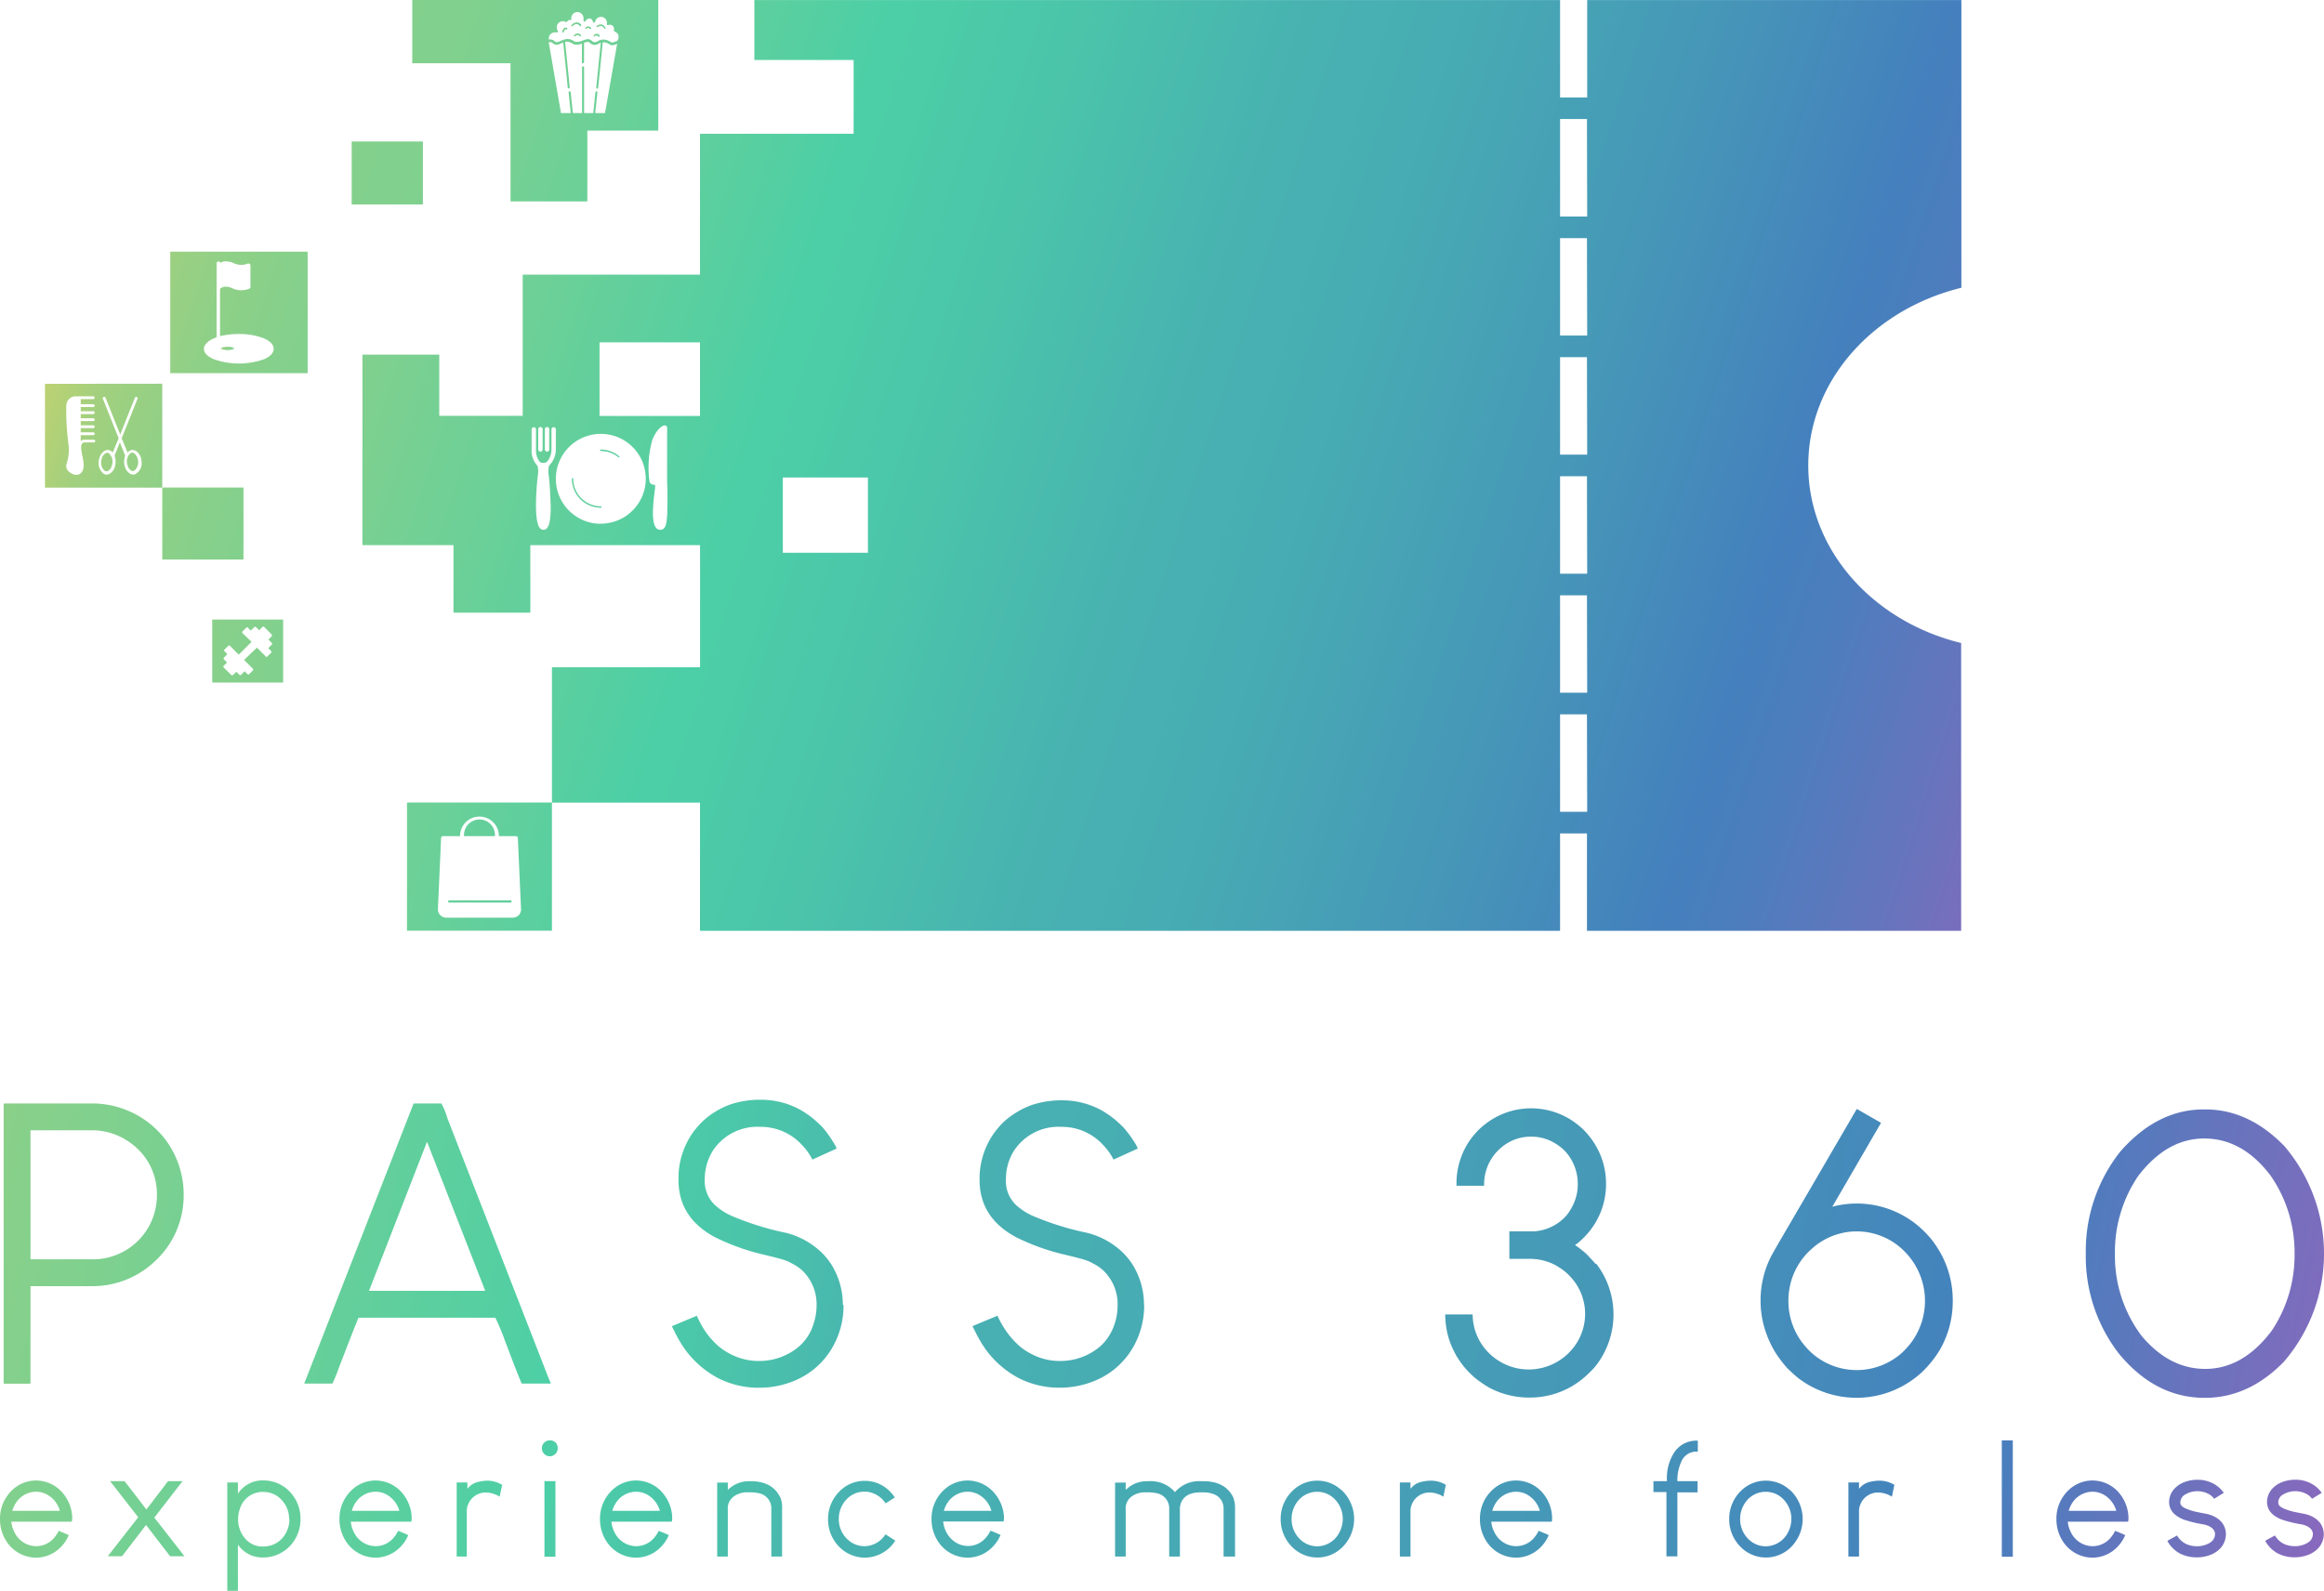 <?xml version="1.0" encoding="UTF-8"?>
<svg data-name="Layer 1" version="1.1" viewBox="0 0 393.26 269.27" xmlns="http://www.w3.org/2000/svg" xmlns:cc="http://creativecommons.org/ns#" xmlns:dc="http://purl.org/dc/elements/1.1/" xmlns:rdf="http://www.w3.org/1999/02/22-rdf-syntax-ns#" xmlns:xlink="http://www.w3.org/1999/xlink">
 <defs>
  <style>.cls-1{fill:#fff;}.cls-2{font-size:16px;font-family:LouisGeorgeCafe, Louis George Café;}.cls-2,.cls-3{fill:#383838;}.cls-4{fill:url(#linear-gradient);}.cls-5{fill:url(#linear-gradient-2);}.cls-6{fill:url(#linear-gradient-3);}.cls-7{fill:url(#linear-gradient-4);}.cls-8{fill:url(#linear-gradient-5);}.cls-9{fill:url(#linear-gradient-6);}.cls-10{fill:url(#linear-gradient-7);}.cls-11{fill:url(#linear-gradient-8);}.cls-12{fill:url(#linear-gradient-9);}.cls-13{fill:url(#linear-gradient-10);}.cls-14{fill:url(#linear-gradient-11);}.cls-15{fill:url(#linear-gradient-12);}.cls-16{fill:url(#linear-gradient-13);}.cls-17{fill:url(#linear-gradient-14);}.cls-18{fill:url(#linear-gradient-15);}.cls-19{fill:url(#linear-gradient-16);}.cls-20{fill:url(#linear-gradient-17);}.cls-21{fill:url(#linear-gradient-18);}.cls-22{fill:url(#linear-gradient-19);}.cls-23{fill:url(#linear-gradient-20);}.cls-24{fill:url(#linear-gradient-21);}.cls-25{fill:url(#linear-gradient-22);}.cls-26{fill:url(#linear-gradient-23);}.cls-27{fill:url(#linear-gradient-24);}.cls-28{fill:url(#linear-gradient-25);}.cls-29{fill:url(#linear-gradient-26);}.cls-30{fill:url(#linear-gradient-27);}.cls-31{fill:url(#linear-gradient-28);}.cls-32{fill:url(#linear-gradient-29);}.cls-33{fill:url(#linear-gradient-30);}.cls-34{fill:url(#linear-gradient-31);}.cls-35{fill:url(#linear-gradient-32);}.cls-36{fill:url(#linear-gradient-33);}.cls-37{fill:url(#linear-gradient-34);}.cls-38{fill:url(#linear-gradient-35);}.cls-39{fill:url(#linear-gradient-36);}.cls-40{fill:url(#linear-gradient-37);}.cls-41{fill:url(#linear-gradient-38);}.cls-42{fill:url(#linear-gradient-39);}.cls-43{fill:url(#linear-gradient-40);}.cls-44{fill:url(#linear-gradient-41);}.cls-45{fill:url(#linear-gradient-42);}.cls-46{fill:url(#linear-gradient-43);}</style>
  <linearGradient id="linear-gradient" x1="112.68" x2="539.42" y1="296.85" y2="433.22" gradientUnits="userSpaceOnUse">
   <stop stop-color="#ddd164" offset="0"/>
   <stop stop-color="#dcd164" offset="0"/>
   <stop stop-color="#bbd173" offset=".03"/>
   <stop stop-color="#a1d07f" offset=".05"/>
   <stop stop-color="#8fd087" offset=".08"/>
   <stop stop-color="#84d08c" offset=".11"/>
   <stop stop-color="#80d08e" offset=".14"/>
   <stop stop-color="#4ccfa6" offset=".29"/>
   <stop stop-color="#4bc4aa" offset=".36"/>
   <stop stop-color="#48b2b1" offset=".44"/>
   <stop stop-color="#47abb3" offset=".5"/>
   <stop stop-color="#4696b8" offset=".59"/>
   <stop stop-color="#4480bd" offset=".67"/>
   <stop stop-color="#4d7dbd" offset=".7"/>
   <stop stop-color="#6575bd" offset=".75"/>
   <stop stop-color="#8c67bd" offset=".81"/>
   <stop stop-color="#bf56bd" offset=".88"/>
  </linearGradient>
  <linearGradient id="linear-gradient-2" x1="43.43" x2="557.57" y1="483.21" y2="588.12" gradientUnits="userSpaceOnUse">
   <stop stop-color="#ddd164" offset="0"/>
   <stop stop-color="#c0d171" offset=".03"/>
   <stop stop-color="#9dd081" offset=".08"/>
   <stop stop-color="#88d08a" offset=".11"/>
   <stop stop-color="#80d08e" offset=".14"/>
   <stop stop-color="#4ccfa6" offset=".3"/>
   <stop stop-color="#4bc4aa" offset=".35"/>
   <stop stop-color="#48b2b1" offset=".4"/>
   <stop stop-color="#47abb3" offset=".49"/>
   <stop stop-color="#4696b8" offset=".63"/>
   <stop stop-color="#4480bd" offset=".75"/>
   <stop stop-color="#bf56bd" offset=".96"/>
  </linearGradient>
  <linearGradient id="linear-gradient-3" x1="45.61" x2="559.71" y1="472.61" y2="577.51" xlink:href="#linear-gradient-2"/>
  <linearGradient id="linear-gradient-4" x1="48.21" x2="562.31" y1="459.84" y2="564.74" xlink:href="#linear-gradient-2"/>
  <linearGradient id="linear-gradient-5" x1="50.25" x2="564.35" y1="449.86" y2="554.76" xlink:href="#linear-gradient-2"/>
  <linearGradient id="linear-gradient-6" x1="53.09" x2="567.23" y1="435.83" y2="540.74" xlink:href="#linear-gradient-2"/>
  <linearGradient id="linear-gradient-7" x1="55.29" x2="569.39" y1="425.2" y2="530.1" xlink:href="#linear-gradient-2"/>
  <linearGradient id="linear-gradient-8" x1="57.7" x2="571.76" y1="413.53" y2="518.42" xlink:href="#linear-gradient-2"/>
  <linearGradient id="linear-gradient-9" x1="32.14" x2="548.14" y1="528.11" y2="633.39" xlink:href="#linear-gradient-2"/>
  <linearGradient id="linear-gradient-10" x1="32.84" x2="549.08" y1="524.48" y2="629.82" xlink:href="#linear-gradient-2"/>
  <linearGradient id="linear-gradient-11" x1="33.07" x2="548.84" y1="523.85" y2="629.09" xlink:href="#linear-gradient-2"/>
  <linearGradient id="linear-gradient-12" x1="34.37" x2="550.68" y1="516.84" y2="622.19" xlink:href="#linear-gradient-2"/>
  <linearGradient id="linear-gradient-13" x1="34.98" x2="551.5" y1="513.52" y2="618.92" xlink:href="#linear-gradient-2"/>
  <linearGradient id="linear-gradient-14" x1="36.48" x2="551.87" y1="507.87" y2="613.03" xlink:href="#linear-gradient-2"/>
  <linearGradient id="linear-gradient-15" x1="36.22" x2="552.22" y1="508.22" y2="613.51" xlink:href="#linear-gradient-2"/>
  <linearGradient id="linear-gradient-16" x1="36.84" x2="553.01" y1="504.89" y2="610.21" xlink:href="#linear-gradient-2"/>
  <linearGradient id="linear-gradient-17" x1="37.74" x2="553.81" y1="500.66" y2="605.96" xlink:href="#linear-gradient-2"/>
  <linearGradient id="linear-gradient-18" x1="38.47" x2="554.47" y1="497.23" y2="602.52" xlink:href="#linear-gradient-2"/>
  <linearGradient id="linear-gradient-19" x1="39.75" x2="555.84" y1="490.79" y2="596.1" xlink:href="#linear-gradient-2"/>
  <linearGradient id="linear-gradient-20" x1="40.8" x2="556.88" y1="485.65" y2="590.95" xlink:href="#linear-gradient-2"/>
  <linearGradient id="linear-gradient-21" x1="41.61" x2="557.48" y1="482.31" y2="587.57" xlink:href="#linear-gradient-2"/>
  <linearGradient id="linear-gradient-22" x1="42.09" x2="558.26" y1="479.03" y2="584.36" xlink:href="#linear-gradient-2"/>
  <linearGradient id="linear-gradient-23" x1="43.86" x2="560.08" y1="470.2" y2="575.53" xlink:href="#linear-gradient-2"/>
  <linearGradient id="linear-gradient-24" x1="43.84" x2="559.92" y1="470.78" y2="576.08" xlink:href="#linear-gradient-2"/>
  <linearGradient id="linear-gradient-25" x1="44.67" x2="560.54" y1="467.45" y2="572.71" xlink:href="#linear-gradient-2"/>
  <linearGradient id="linear-gradient-26" x1="46.46" x2="562.14" y1="459.51" y2="564.73" xlink:href="#linear-gradient-2"/>
  <linearGradient id="linear-gradient-27" x1="46.12" x2="562.12" y1="459.95" y2="565.24" xlink:href="#linear-gradient-2"/>
  <linearGradient id="linear-gradient-28" x1="46.68" x2="562.86" y1="456.42" y2="561.75" xlink:href="#linear-gradient-2"/>
  <linearGradient id="linear-gradient-29" x1="47.74" x2="563.46" y1="453.26" y2="558.49" xlink:href="#linear-gradient-2"/>
  <linearGradient id="linear-gradient-30" x1="195.49" x2="201.61" y1="291.1" y2="293.05" xlink:href="#linear-gradient"/>
  <linearGradient id="linear-gradient-31" x1="196.89" x2="207.79" y1="291.67" y2="295.15" xlink:href="#linear-gradient"/>
  <linearGradient id="linear-gradient-32" x1="195.99" x2="211.01" y1="289.72" y2="294.52" xlink:href="#linear-gradient"/>
  <linearGradient id="linear-gradient-33" x1="199.01" x2="208.22" y1="290.53" y2="293.47" xlink:href="#linear-gradient"/>
  <linearGradient id="linear-gradient-34" x1="200.35" x2="209.89" y1="291.78" y2="294.83" xlink:href="#linear-gradient"/>
  <linearGradient id="linear-gradient-35" x1="200.22" x2="215.03" y1="289.96" y2="294.69" xlink:href="#linear-gradient"/>
  <linearGradient id="linear-gradient-36" x1="118.89" x2="545.66" y1="277.43" y2="413.8" xlink:href="#linear-gradient"/>
  <linearGradient id="linear-gradient-37" x1="136.43" x2="170.78" y1="344.34" y2="355.31" xlink:href="#linear-gradient"/>
  <linearGradient id="linear-gradient-38" x1="103.08" x2="529.83" y1="326.91" y2="463.28" xlink:href="#linear-gradient"/>
  <linearGradient id="linear-gradient-39" x1="112.25" x2="538.98" y1="298.22" y2="434.58" xlink:href="#linear-gradient"/>
  <linearGradient id="linear-gradient-40" x1="92.16" x2="518.94" y1="361.09" y2="497.47" xlink:href="#linear-gradient"/>
  <linearGradient id="linear-gradient-41" x1="94.93" x2="521.5" y1="352.48" y2="488.79" xlink:href="#linear-gradient"/>
  <linearGradient id="linear-gradient-42" x1="96.22" x2="509.58" y1="386.12" y2="477.89" xlink:href="#linear-gradient"/>
  <linearGradient id="linear-gradient-43" x1="90.33" x2="503.68" y1="412.62" y2="504.38" xlink:href="#linear-gradient"/>
  <linearGradient id="linearGradient1038" x1="112.68" x2="539.42" y1="296.85" y2="433.22" gradientUnits="userSpaceOnUse" xlink:href="#linear-gradient"/>
  <linearGradient id="linearGradient1040" x1="43.43" x2="557.57" y1="483.21" y2="588.12" gradientUnits="userSpaceOnUse" xlink:href="#linear-gradient-2"/>
 </defs>
 <title>Cover</title>
 <g transform="translate(-101.01 -286.29)" data-name="pass 360">
  <path class="cls-4" d="m202.76 372a0.12 0.12 0 0 0-0.08 0 4.68 4.68 0 0 1-4.68-4.67 0.11 0.11 0 1 0-0.22 0 4.91 4.91 0 0 0 4.9 4.9 0.11 0.11 0 0 0 0.11-0.11 0.11 0.11 0 0 0-0.03-0.12zm3-8.49a4.87 4.87 0 0 0-3.1-1.12 0.1 0.1 0 0 0-0.11 0.11 0.1 0.1 0 0 0 0.1 0.11 4.64 4.64 0 0 1 3 1.07 0.13 0.13 0 0 0 0.08 0 0.09 0.09 0 0 0 0.08 0 0.11 0.11 0 0 0 0-0.08 0.12 0.12 0 0 0-0.02-0.06zm0 0a4.87 4.87 0 0 0-3.1-1.12 0.1 0.1 0 0 0-0.11 0.11 0.1 0.1 0 0 0 0.1 0.11 4.64 4.64 0 0 1 3 1.07 0.13 0.13 0 0 0 0.08 0 0.09 0.09 0 0 0 0.08 0 0.11 0.11 0 0 0 0-0.08 0.12 0.12 0 0 0-0.02-0.06zm-3 8.49a0.12 0.12 0 0 0-0.08 0 4.68 4.68 0 0 1-4.68-4.67 0.11 0.11 0 1 0-0.22 0 4.91 4.91 0 0 0 4.9 4.9 0.11 0.11 0 0 0 0.11-0.11 0.11 0.11 0 0 0-0.03-0.12zm0 0a0.12 0.12 0 0 0-0.08 0 4.68 4.68 0 0 1-4.68-4.67 0.11 0.11 0 1 0-0.22 0 4.91 4.91 0 0 0 4.9 4.9 0.11 0.11 0 0 0 0.11-0.11 0.11 0.11 0 0 0-0.03-0.12zm3-8.49a4.87 4.87 0 0 0-3.1-1.12 0.1 0.1 0 0 0-0.11 0.11 0.1 0.1 0 0 0 0.1 0.11 4.64 4.64 0 0 1 3 1.07 0.13 0.13 0 0 0 0.08 0 0.09 0.09 0 0 0 0.08 0 0.11 0.11 0 0 0 0-0.08 0.12 0.12 0 0 0-0.02-0.06zm0 0a4.87 4.87 0 0 0-3.1-1.12 0.1 0.1 0 0 0-0.11 0.11 0.1 0.1 0 0 0 0.1 0.11 4.64 4.64 0 0 1 3 1.07 0.13 0.13 0 0 0 0.08 0 0.09 0.09 0 0 0 0.08 0 0.11 0.11 0 0 0 0-0.08 0.12 0.12 0 0 0-0.02-0.06zm-3 8.49a0.12 0.12 0 0 0-0.08 0 4.68 4.68 0 0 1-4.68-4.67 0.11 0.11 0 1 0-0.22 0 4.91 4.91 0 0 0 4.9 4.9 0.11 0.11 0 0 0 0.11-0.11 0.11 0.11 0 0 0-0.03-0.12zm0 0a0.12 0.12 0 0 0-0.08 0 4.68 4.68 0 0 1-4.68-4.67 0.11 0.11 0 1 0-0.22 0 4.91 4.91 0 0 0 4.9 4.9 0.11 0.11 0 0 0 0.11-0.11 0.11 0.11 0 0 0-0.03-0.12zm3-8.49a4.87 4.87 0 0 0-3.1-1.12 0.1 0.1 0 0 0-0.11 0.11 0.1 0.1 0 0 0 0.1 0.11 4.64 4.64 0 0 1 3 1.07 0.13 0.13 0 0 0 0.08 0 0.09 0.09 0 0 0 0.08 0 0.11 0.11 0 0 0 0-0.08 0.12 0.12 0 0 0-0.02-0.06zm0 0a4.87 4.87 0 0 0-3.1-1.12 0.1 0.1 0 0 0-0.11 0.11 0.1 0.1 0 0 0 0.1 0.11 4.64 4.64 0 0 1 3 1.07 0.13 0.13 0 0 0 0.08 0 0.09 0.09 0 0 0 0.08 0 0.11 0.11 0 0 0 0-0.08 0.12 0.12 0 0 0-0.02-0.06zm-3.08 8.49a4.68 4.68 0 0 1-4.68-4.67 0.11 0.11 0 1 0-0.22 0 4.91 4.91 0 0 0 4.9 4.9 0.11 0.11 0 0 0 0.11-0.11 0.11 0.11 0 0 0 0-0.08 0.12 0.12 0 0 0-0.11-0.04zm230.23-37v-48.7h-63.32v16.49h-4.59v-16.49h-136.34v10.14h16.8v12.49h-26v23.85h-30v23.9h-14.12v-10.36h-13v32.25h15.41v11.43h13v-11.43h28.72v20.66h-25.06v22.92h25.05v21.7h145.54v-16.49h4.55v16.49h63.32v-48.72c-14.87-3.62-25.87-15.7-25.87-30.06s11-26.43 25.91-30.07zm-239.59 23.68a0.36 0.36 0 0 1 0.26-0.11 0.37 0.37 0 0 1 0.37 0.37v3.43a0.38 0.38 0 0 1-0.37 0.37 0.38 0.38 0 0 1-0.37-0.37v-3.43a0.36 0.36 0 0 1 0.11-0.26zm-1.12 0a0.36 0.36 0 0 1 0.26-0.11 0.37 0.37 0 0 1 0.37 0.37v3.43a0.38 0.38 0 0 1-0.37 0.37 0.38 0.38 0 0 1-0.37-0.37v-3.43a0.36 0.36 0 0 1 0.11-0.26zm1.38 17a0.8 0.8 0 0 1-0.61 0.29 0.78 0.78 0 0 1-0.6-0.29c-1.21-1.38-0.39-8.61-0.38-8.68a4.79 4.79 0 0 0 0-1.81 1.79 1.79 0 0 0-0.14-0.18 3.68 3.68 0 0 1-0.88-2.6v-3.44a0.38 0.38 0 0 1 0.37-0.37 0.37 0.37 0 0 1 0.37 0.37v3.43a3 3 0 0 0 0.71 2.14 1.34 1.34 0 0 0 1.12-0.05 3.16 3.16 0 0 0 0.79-2.09v-3.43a0.38 0.38 0 0 1 0.37-0.37 0.37 0.37 0 0 1 0.37 0.37v3.43a3.86 3.86 0 0 1-1 2.54 2.48 2.48 0 0 0-0.18 0.25 4.69 4.69 0 0 0 0 1.79s0.21 1.83 0.26 3.85c0.15 2.62-0.06 4.26-0.57 4.83zm9.1-0.73a7.61 7.61 0 1 1 7.61-7.61 7.62 7.62 0 0 1-7.61 7.59zm11.25-2.52a13.64 13.64 0 0 1-0.18 2.45c-0.16 0.74-0.49 1.09-1 1.09a0.91 0.91 0 0 1-0.71-0.33c-0.82-0.93-0.57-3.79-0.18-6.74v-0.34a2.06 2.06 0 0 0 0-0.21h-0.06c-0.64 0-0.83-0.32-0.89-0.59a17.32 17.32 0 0 1 0.48-7c0.66-1.69 1.63-2.46 2.1-2.46h0.08a0.41 0.41 0 0 1 0.33 0.4v4.21 5.13c0.03 0.08 0.1 2.68 0.03 4.37zm5.53-15.73h-17v-12.46h17zm28.42 23.16h-14.4v-12.75h14.4zm121.71 43.84h-4.59v-16.5h4.55zm0-20.15h-4.59v-16.49h4.55zm0-20.15h-4.59v-16.5h4.55zm0-20.16h-4.59v-16.49h4.55zm0-20.15h-4.59v-16.49h4.55zm0-20.15h-4.59v-16.5h4.55zm-166.9 39.48a0.1 0.1 0 0 0-0.11 0.11 0.1 0.1 0 0 0 0.1 0.11 4.64 4.64 0 0 1 3 1.07 0.13 0.13 0 0 0 0.08 0 0.09 0.09 0 0 0 0.08 0 0.11 0.11 0 0 0 0-0.08 0.12 0.12 0 0 0-0.05-0.07 4.87 4.87 0 0 0-3.1-1.14zm0 9.57a4.68 4.68 0 0 1-4.68-4.67 0.11 0.11 0 1 0-0.22 0 4.91 4.91 0 0 0 4.9 4.9 0.11 0.11 0 0 0 0.11-0.11 0.11 0.11 0 0 0 0-0.08 0.12 0.12 0 0 0-0.12-0.03zm0.08 0a0.12 0.12 0 0 0-0.08 0 4.68 4.68 0 0 1-4.68-4.67 0.11 0.11 0 1 0-0.22 0 4.91 4.91 0 0 0 4.9 4.9 0.11 0.11 0 0 0 0.11-0.11 0.11 0.11 0 0 0-0.04-0.11zm3-8.49a4.87 4.87 0 0 0-3.1-1.12 0.1 0.1 0 0 0-0.11 0.11 0.1 0.1 0 0 0 0.1 0.11 4.64 4.64 0 0 1 3 1.07 0.13 0.13 0 0 0 0.08 0 0.09 0.09 0 0 0 0.08 0 0.11 0.11 0 0 0 0-0.08 0.12 0.12 0 0 0-0.03-0.05zm0 0a4.87 4.87 0 0 0-3.1-1.12 0.1 0.1 0 0 0-0.11 0.11 0.1 0.1 0 0 0 0.1 0.11 4.64 4.64 0 0 1 3 1.07 0.13 0.13 0 0 0 0.08 0 0.09 0.09 0 0 0 0.08 0 0.11 0.11 0 0 0 0-0.08 0.12 0.12 0 0 0-0.03-0.05zm-3 8.49a0.12 0.12 0 0 0-0.08 0 4.68 4.68 0 0 1-4.68-4.67 0.11 0.11 0 1 0-0.22 0 4.91 4.91 0 0 0 4.9 4.9 0.11 0.11 0 0 0 0.11-0.11 0.11 0.11 0 0 0-0.04-0.11zm0 0a0.12 0.12 0 0 0-0.08 0 4.68 4.68 0 0 1-4.68-4.67 0.11 0.11 0 1 0-0.22 0 4.91 4.91 0 0 0 4.9 4.9 0.11 0.11 0 0 0 0.11-0.11 0.11 0.11 0 0 0-0.04-0.11zm3-8.49a4.87 4.87 0 0 0-3.1-1.12 0.1 0.1 0 0 0-0.11 0.11 0.1 0.1 0 0 0 0.1 0.11 4.64 4.64 0 0 1 3 1.07 0.13 0.13 0 0 0 0.08 0 0.09 0.09 0 0 0 0.08 0 0.11 0.11 0 0 0 0-0.08 0.12 0.12 0 0 0-0.03-0.05zm0 0a4.87 4.87 0 0 0-3.1-1.12 0.1 0.1 0 0 0-0.11 0.11 0.1 0.1 0 0 0 0.1 0.11 4.64 4.64 0 0 1 3 1.07 0.13 0.13 0 0 0 0.08 0 0.09 0.09 0 0 0 0.08 0 0.11 0.11 0 0 0 0-0.08 0.12 0.12 0 0 0-0.03-0.05zm-3 8.49a0.12 0.12 0 0 0-0.08 0 4.68 4.68 0 0 1-4.68-4.67 0.11 0.11 0 1 0-0.22 0 4.91 4.91 0 0 0 4.9 4.9 0.11 0.11 0 0 0 0.11-0.11 0.11 0.11 0 0 0-0.04-0.11zm0 0a0.12 0.12 0 0 0-0.08 0 4.68 4.68 0 0 1-4.68-4.67 0.11 0.11 0 1 0-0.22 0 4.91 4.91 0 0 0 4.9 4.9 0.11 0.11 0 0 0 0.11-0.11 0.11 0.11 0 0 0-0.04-0.11zm3-8.49a4.87 4.87 0 0 0-3.1-1.12 0.1 0.1 0 0 0-0.11 0.11 0.1 0.1 0 0 0 0.1 0.11 4.64 4.64 0 0 1 3 1.07 0.13 0.13 0 0 0 0.08 0 0.09 0.09 0 0 0 0.08 0 0.11 0.11 0 0 0 0-0.08 0.12 0.12 0 0 0-0.03-0.05zm0 0a4.87 4.87 0 0 0-3.1-1.12 0.1 0.1 0 0 0-0.11 0.11 0.1 0.1 0 0 0 0.1 0.11 4.64 4.64 0 0 1 3 1.07 0.13 0.13 0 0 0 0.08 0 0.09 0.09 0 0 0 0.08 0 0.11 0.11 0 0 0 0-0.08 0.12 0.12 0 0 0-0.03-0.05zm-3 8.49a0.12 0.12 0 0 0-0.08 0 4.68 4.68 0 0 1-4.68-4.67 0.11 0.11 0 1 0-0.22 0 4.91 4.91 0 0 0 4.9 4.9 0.11 0.11 0 0 0 0.11-0.11 0.11 0.11 0 0 0-0.04-0.11z" fill="url(#linearGradient1038)"/>
  <path class="cls-5" d="m128.46 478.51a15.62 15.62 0 0 0-11.86-5.44h-14.87l-0.1 0.1v47.25l0.1 0.09h4.34l0.1-0.09v-16.42h10.5a15.4 15.4 0 0 0 10.92-4.57 15.1 15.1 0 0 0 4.5-10.66v-0.49a15.47 15.47 0 0 0-3.63-9.77zm-0.9 10.21a10.81 10.81 0 0 1-11 10.73h-10.39v-21.84h10.4a11 11 0 0 1 6.74 2.3 10.58 10.58 0 0 1 4.25 8.42z" fill="url(#linearGradient1040)"/>
  <path class="cls-6" d="m193.78 519.41-17.08-43.88a11.49 11.49 0 0 0-1-2.46h-4.7l-18.51 47.41h4.77a20.82 20.82 0 0 0 1-2.43q3.27-8.49 3.43-8.71h23.14a36.59 36.59 0 0 1 1.59 3.79c1.79 4.75 2.76 7.2 2.89 7.35h4.92zm-30.33-14.62 9.82-25.24 9.85 25.24z" fill="url(#linear-gradient-3)"/>
  <path class="cls-7" d="m243.63 507.09v-0.09a12.74 12.74 0 0 0-1.55-6 10 10 0 0 0-0.91-1.42 11.6 11.6 0 0 0-1.46-1.59 13.52 13.52 0 0 0-5.6-3 48.9 48.9 0 0 1-9.27-2.88 10.47 10.47 0 0 1-2.92-1.91 5.58 5.58 0 0 1-1.65-4.31 9 9 0 0 1 1.39-4.86 9 9 0 0 1 8-4h0.07a9.39 9.39 0 0 1 7.06 3.15 9.81 9.81 0 0 1 1.69 2.39l4.11-1.87a7.64 7.64 0 0 0-0.71-1.29 17.21 17.21 0 0 0-1.78-2.41c-0.58-0.58-1.06-1-1.43-1.32a17.28 17.28 0 0 0-2.2-1.52 13.78 13.78 0 0 0-6.54-1.72h-0.52a15.94 15.94 0 0 0-4.73 0.77 13.51 13.51 0 0 0-3 1.49 12.41 12.41 0 0 0-2 1.62 15.46 15.46 0 0 0-1.43 1.69 13.35 13.35 0 0 0-2.43 7.65v0.34q0 6.45 6.26 9.75a37.78 37.78 0 0 0 8.2 2.92q2.68 0.64 3.33 0.87a5.84 5.84 0 0 1 1.36 0.59 7.48 7.48 0 0 1 1.92 1.33 7.94 7.94 0 0 1 2.3 5.76v0.1a9.93 9.93 0 0 1-0.46 2.88 8.24 8.24 0 0 1-3.3 4.61 10.44 10.44 0 0 1-5.9 1.85h-0.16a10.29 10.29 0 0 1-5.12-1.37 9.46 9.46 0 0 1-2.27-1.71 13.42 13.42 0 0 1-1.43-1.66 16 16 0 0 1-1.62-2.91c-2.7 1.12-4.09 1.7-4.18 1.75s0.2 0.47 0.58 1.29a22 22 0 0 0 1.72 2.82 17 17 0 0 0 3.24 3.27 17.84 17.84 0 0 0 2.3 1.46 15.18 15.18 0 0 0 6.55 1.59h0.55a15.39 15.39 0 0 0 5.28-1 13.23 13.23 0 0 0 7-6 14.13 14.13 0 0 0 1.78-6.74v-0.23z" fill="url(#linear-gradient-4)"/>
  <path class="cls-8" d="m294.59 507.09v-0.09a12.74 12.74 0 0 0-1.55-6 10 10 0 0 0-0.91-1.42 11.6 11.6 0 0 0-1.46-1.59 13.52 13.52 0 0 0-5.6-3 48.9 48.9 0 0 1-9.27-2.88 10.32 10.32 0 0 1-2.92-1.91 5.58 5.58 0 0 1-1.65-4.31 9 9 0 0 1 1.39-4.86 9 9 0 0 1 8-4h0.07a9.41 9.41 0 0 1 7.06 3.15 10.09 10.09 0 0 1 1.69 2.39l4.11-1.87a7.64 7.64 0 0 0-0.71-1.29 18.13 18.13 0 0 0-1.75-2.31c-0.58-0.58-1.06-1-1.43-1.32a18 18 0 0 0-2.2-1.52 13.79 13.79 0 0 0-6.55-1.72h-0.52a15.88 15.88 0 0 0-4.72 0.77 13.3 13.3 0 0 0-3 1.49 12.42 12.42 0 0 0-2.05 1.62 16.3 16.3 0 0 0-1.42 1.69 13.35 13.35 0 0 0-2.43 7.65v0.24q0 6.45 6.26 9.75a37.66 37.66 0 0 0 8.19 2.92c1.8 0.43 2.91 0.72 3.34 0.87a6 6 0 0 1 1.36 0.59 7.3 7.3 0 0 1 1.91 1.33 7.9 7.9 0 0 1 2.3 5.76v0.1a9.91 9.91 0 0 1-0.45 2.88 8.88 8.88 0 0 1-1.85 3.34 8.62 8.62 0 0 1-1.45 1.27 10.44 10.44 0 0 1-5.9 1.85h-0.17a10.28 10.28 0 0 1-5.11-1.37 9.46 9.46 0 0 1-2.27-1.71 12.58 12.58 0 0 1-1.43-1.66 16 16 0 0 1-1.7-2.92c-2.7 1.12-4.09 1.7-4.18 1.75s0.2 0.47 0.59 1.29a20.81 20.81 0 0 0 1.71 2.82 16.37 16.37 0 0 0 5.54 4.73 15.18 15.18 0 0 0 6.55 1.59h0.55a15.43 15.43 0 0 0 5.28-1 13.27 13.27 0 0 0 7-6 14.13 14.13 0 0 0 1.78-6.74v-0.23z" fill="url(#linear-gradient-5)"/>
  <path class="cls-9" d="m371 500.23c-0.36-0.45-0.89-1-1.58-1.72a18.28 18.28 0 0 0-1.89-1.48 4.54 4.54 0 0 0 0.47-0.33 13.55 13.55 0 0 0 1.78-1.76 12.7 12.7 0 0 0 3-8.21v-0.13a12.71 12.71 0 0 0-1.41-5.79 13 13 0 0 0-1.45-2.22 10.8 10.8 0 0 0-1.48-1.55 12.62 12.62 0 0 0-15.38-1 15.23 15.23 0 0 0-1.65 1.31 16.17 16.17 0 0 0-1.48 1.68 12.86 12.86 0 0 0-2.46 7.54v0.43h4.68v-0.1a8.07 8.07 0 0 1 2.89-6.36 7.62 7.62 0 0 1 5-1.85h0.1a7.71 7.71 0 0 1 4.54 1.47 7.62 7.62 0 0 1 1.32 1.15 8.22 8.22 0 0 1 2 5.42 7.91 7.91 0 0 1-0.81 3.53 8.37 8.37 0 0 1-1.24 1.92 8.9 8.9 0 0 1-1.32 1.14 8.46 8.46 0 0 1-2 1 8.76 8.76 0 0 1-2 0.4h-4.21v4.65h3.43a9.52 9.52 0 0 1 4.25 1 13.94 13.94 0 0 1 1.54 1 9.69 9.69 0 0 1 1.48 1.45 9.19 9.19 0 0 1 2.12 5.89 9.3 9.3 0 0 1-2 5.72 9.63 9.63 0 0 1-7.54 3.67 9.57 9.57 0 0 1-7.34-3.44 9.16 9.16 0 0 1-2.15-5.88h-4.64v0.2a14.17 14.17 0 0 0 0.85 4.62 17.34 17.34 0 0 0 1.07 2.25 19.41 19.41 0 0 0 1.22 1.75 18.72 18.72 0 0 0 1.84 1.88 19.16 19.16 0 0 0 2.46 1.69 14.25 14.25 0 0 0 6.56 1.68h0.44a14 14 0 0 0 7.14-2 14.78 14.78 0 0 0 2.22-1.65c0.65-0.6 1.14-1.1 1.48-1.48a14.11 14.11 0 0 0 0.27-17.53z" fill="url(#linear-gradient-6)"/>
  <path class="cls-10" d="m429.65 498.88a21 21 0 0 0-1.41-2.29 17 17 0 0 0-1.76-2 15.58 15.58 0 0 0-2.18-1.78 16.09 16.09 0 0 0-9-2.8h-0.23a15.81 15.81 0 0 0-4 0.54l8.24-14.2-4.1-2.35-2.59 4.44-8.68 14.9q-2.84 4.84-3.27 5.69a16.36 16.36 0 0 0-1.74 7.17v0.5a16.13 16.13 0 0 0 1 5.39 16.78 16.78 0 0 0 1.55 3.2 20.18 20.18 0 0 0 2 2.62c0.79 0.76 1.43 1.33 1.92 1.72a16.27 16.27 0 0 0 15.78 2.11 16.66 16.66 0 0 0 4.92-3.06 18.33 18.33 0 0 0 3.22-4 16.46 16.46 0 0 0 2.13-8v-0.44a16.53 16.53 0 0 0-1.8-7.36zm-5.35 14.81a14.07 14.07 0 0 1-1.41 1.55 11.47 11.47 0 0 1-15.49-0.1 14.71 14.71 0 0 1-1.41-1.58 11.66 11.66 0 0 1-2.35-7v-0.13a11.65 11.65 0 0 1 2.55-7.3 11.49 11.49 0 0 1 1.35-1.41 11.32 11.32 0 0 1 15.85 0.5 11.85 11.85 0 0 1 0.91 15.48z" fill="url(#linear-gradient-7)"/>
  <path class="cls-11" d="m487.5 480.22q-6-6.13-13.26-6.14h-0.32q-7.9 0-14.15 7.17a27.11 27.11 0 0 0-5.81 17v0.47a26.85 26.85 0 0 0 5.63 16.73q6.18 7.46 14.51 7.45 7.44 0 13.4-6.13a28.06 28.06 0 0 0 0-36.56zm-2.09 31.34q-4.86 6.44-11.24 6.44-6.06 0-10.74-5.56a22.48 22.48 0 0 1-4.54-13.69v-0.39a22.87 22.87 0 0 1 3.93-13q4.86-6.36 11.18-6.36 6.46 0 11.21 6.25a22.8 22.8 0 0 1 4.08 13.26 23 23 0 0 1-3.88 13.05z" fill="url(#linear-gradient-8)"/>
  <path class="cls-12" d="m111.89 539.34a5.94 5.94 0 0 0-4.75-2.45 5.83 5.83 0 0 0-4.21 1.77 6.6 6.6 0 0 0-1.92 4.71v0.12a6.82 6.82 0 0 0 1.3 4 6 6 0 0 0 4.81 2.46 5.88 5.88 0 0 0 4.21-1.82 6.25 6.25 0 0 0 1.32-2c-0.42-0.19-1-0.44-1.71-0.72a4.67 4.67 0 0 1-0.62 1 4 4 0 0 1-3.19 1.6 4.12 4.12 0 0 1-3.66-2.34 4.76 4.76 0 0 1-0.54-1.81h10.22s0.08-0.21 0.08-0.62v-0.16a6.71 6.71 0 0 0-1.34-3.74zm-8.8 2.68a4.85 4.85 0 0 1 0.65-1.4 4.09 4.09 0 0 1 3.35-1.83 3.9 3.9 0 0 1 2.14 0.63 4.55 4.55 0 0 1 1.91 2.6z" fill="url(#linear-gradient-9)"/>
  <path class="cls-13" d="m127.12 543.18 4.78-6.18h-2.44a5.86 5.86 0 0 0-0.47 0.6q-3 3.93-3.21 4.19l-3.69-4.79h-2.45l4.76 6.11-5.15 6.6h2.41l4.06-5.29 4.07 5.29h2.43q-4.84-6.24-5.1-6.53z" fill="url(#linear-gradient-10)"/>
  <path class="cls-14" d="m151.24 540.53a6.77 6.77 0 0 0-1.37-1.92 6.08 6.08 0 0 0-4.21-1.73 4.94 4.94 0 0 0-4.39 2.25v-1.91h-1.8v18.34h1.8v-7.89 0.07a5 5 0 0 0 4.23 2.18 6.25 6.25 0 0 0 4.49-1.85 6.57 6.57 0 0 0 1.87-4.53v-0.3a6.6 6.6 0 0 0-0.62-2.71zm-1.26 3a4.77 4.77 0 0 1-0.5 2.07 4.28 4.28 0 0 1-4 2.46 3.79 3.79 0 0 1-3-1.36 4.91 4.91 0 0 1-1.18-3.12v-0.13a5 5 0 0 1 0.32-1.81 4 4 0 0 1 4-2.81 4.08 4.08 0 0 1 2.88 1.18 4.66 4.66 0 0 1 1.43 3.31z" fill="url(#linear-gradient-11)"/>
  <path class="cls-15" d="m169.34 539.34a5.94 5.94 0 0 0-4.75-2.45 5.81 5.81 0 0 0-4.21 1.77 6.57 6.57 0 0 0-1.93 4.71v0.12a6.83 6.83 0 0 0 1.31 4 6 6 0 0 0 4.8 2.46 5.86 5.86 0 0 0 4.21-1.82 5.92 5.92 0 0 0 1.32-2c-0.41-0.19-1-0.44-1.71-0.72a5.11 5.11 0 0 1-0.62 1 4 4 0 0 1-3.19 1.6 4.12 4.12 0 0 1-3.66-2.34 4.76 4.76 0 0 1-0.54-1.81h10.21c0.06 0 0.09-0.21 0.09-0.62v-0.16a6.71 6.71 0 0 0-1.33-3.74zm-8.8 2.68a4.6 4.6 0 0 1 0.65-1.4 4.09 4.09 0 0 1 3.35-1.83 3.9 3.9 0 0 1 2.14 0.63 4.6 4.6 0 0 1 1.91 2.6z" fill="url(#linear-gradient-12)"/>
  <path class="cls-16" d="m183.57 536.92a7 7 0 0 0-1.73 0.23 3.12 3.12 0 0 0-1.74 1.16v-1.09h-1.81v12.54h1.71v-7.76a2.58 2.58 0 0 1 0.2-1 3.18 3.18 0 0 1 3.15-2.07 4.43 4.43 0 0 1 2.21 0.7l0.42-2a4.85 4.85 0 0 0-2.41-0.71z" fill="url(#linear-gradient-13)"/>
  <path class="cls-17" d="m195.09 530.53a1.34 1.34 0 0 0-0.94-0.43h-0.15a1.27 1.27 0 0 0-0.86 0.35 1.29 1.29 0 0 0-0.43 0.94v0.11a1.23 1.23 0 0 0 0.28 0.76 1.3 1.3 0 0 0 1 0.53h0.08a1.27 1.27 0 0 0 0.82-0.31 1.3 1.3 0 0 0 0.49-1v-0.07a1.37 1.37 0 0 0-0.29-0.88zm-0.09 6.47h-1.86v12.8h1.86z" fill="url(#linear-gradient-14)"/>
  <path class="cls-18" d="m213.42 539.34a5.92 5.92 0 0 0-4.75-2.45 5.83 5.83 0 0 0-4.21 1.77 6.6 6.6 0 0 0-1.92 4.71v0.12a6.82 6.82 0 0 0 1.3 4 6 6 0 0 0 4.81 2.46 5.88 5.88 0 0 0 4.21-1.82 6.25 6.25 0 0 0 1.32-2c-0.41-0.19-1-0.44-1.71-0.72a4.67 4.67 0 0 1-0.62 1 4 4 0 0 1-3.19 1.6 4.12 4.12 0 0 1-3.66-2.34 4.89 4.89 0 0 1-0.53-1.81h10.21s0.08-0.21 0.08-0.62v-0.16a6.71 6.71 0 0 0-1.34-3.74zm-8.8 2.68a4.85 4.85 0 0 1 0.65-1.4 4.09 4.09 0 0 1 3.35-1.83 3.88 3.88 0 0 1 2.14 0.63 4.55 4.55 0 0 1 1.91 2.6z" fill="url(#linear-gradient-15)"/>
  <path class="cls-19" d="m233.12 539.91c-0.87-1.93-2.56-2.9-5.09-2.9h-0.22a5 5 0 0 0-3.64 1.48v-1.25h-1.8v12.52h1.8v-7.94a2.46 2.46 0 0 1 1-2.22 3.85 3.85 0 0 1 2.52-0.7 6.55 6.55 0 0 1 1.84 0.17 2.59 2.59 0 0 1 2 2.64v8.05h1.82v-8.05a4.76 4.76 0 0 0-0.23-1.8z" fill="url(#linear-gradient-16)"/>
  <path class="cls-20" d="m250.85 546-0.2 0.28a4.22 4.22 0 0 1-3.38 1.73 4.15 4.15 0 0 1-2.86-1.17 4.65 4.65 0 0 1-1.46-3.39v-0.06a4.75 4.75 0 0 1 1.23-3.22 4.12 4.12 0 0 1 3-1.39h0.22a3.52 3.52 0 0 1 1.1 0.18 4.39 4.39 0 0 1 2.37 1.8l1.56-1a7 7 0 0 0-1.16-1.33 5.9 5.9 0 0 0-3.79-1.48h-0.35a5.92 5.92 0 0 0-4 1.72 6.57 6.57 0 0 0-2 4.7v0.15a6.57 6.57 0 0 0 2 4.71 6.1 6.1 0 0 0 4.21 1.72 6.15 6.15 0 0 0 5.17-2.88z" fill="url(#linear-gradient-17)"/>
  <path class="cls-21" d="m269.53 539.34a6 6 0 0 0-4.75-2.45 5.85 5.85 0 0 0-4.22 1.77 6.6 6.6 0 0 0-1.92 4.71v0.12a6.82 6.82 0 0 0 1.3 4 6 6 0 0 0 4.81 2.46 5.88 5.88 0 0 0 4.25-1.85 6.25 6.25 0 0 0 1.32-2c-0.41-0.19-1-0.44-1.71-0.72a4.3 4.3 0 0 1-0.62 1 4 4 0 0 1-3.18 1.6 4.42 4.42 0 0 1-1.34-0.24 4.32 4.32 0 0 1-2.32-2.1 4.76 4.76 0 0 1-0.54-1.81h10.21s0.08-0.21 0.08-0.62v-0.16a6.7 6.7 0 0 0-1.37-3.71zm-8.8 2.68a4.58 4.58 0 0 1 0.64-1.4 4.1 4.1 0 0 1 3.35-1.83 3.88 3.88 0 0 1 2.14 0.63 4.51 4.51 0 0 1 1.91 2.6z" fill="url(#linear-gradient-18)"/>
  <path class="cls-22" d="m309.65 539.65q-1.37-2.64-5-2.64h-0.38a5.34 5.34 0 0 0-4.43 1.85 5.42 5.42 0 0 0-4.48-1.85h-0.23a5 5 0 0 0-3.63 1.48v-1.25h-1.8v12.52h1.8v-7.94a2.46 2.46 0 0 1 1-2.22 3.8 3.8 0 0 1 2.51-0.7 6.63 6.63 0 0 1 1.85 0.17 2.6 2.6 0 0 1 2 2.64v8.05h1.81v-7.9a3.09 3.09 0 0 1 0.21-1.25c0.5-1.14 1.59-1.71 3.28-1.71h0.46a4.94 4.94 0 0 1 1.83 0.32 2.54 2.54 0 0 1 1.61 2.4v8.14h1.94v-8.17a4.72 4.72 0 0 0-0.35-1.94z" fill="url(#linear-gradient-19)"/>
  <path class="cls-23" d="m328 538.52a5.93 5.93 0 0 0-3.93-1.6h-0.35a5.92 5.92 0 0 0-4 1.72 6.56 6.56 0 0 0-2 4.68v0.17a6.6 6.6 0 0 0 2 4.71 6 6 0 0 0 8.21 0.2 6.72 6.72 0 0 0 0.11-9.88zm-0.64 7.66a4.25 4.25 0 0 1-3.47 1.85 4.16 4.16 0 0 1-2.89-1.19 4.71 4.71 0 0 1-1.43-3.37v-0.06a4.83 4.83 0 0 1 1.21-3.22 4.21 4.21 0 0 1 3-1.39h0.2a4.08 4.08 0 0 1 2.72 1.09 4.74 4.74 0 0 1 1.53 3.52 5 5 0 0 1-0.87 2.77z" fill="url(#linear-gradient-20)"/>
  <path class="cls-24" d="m343.16 536.92a7.06 7.06 0 0 0-1.74 0.23 3.1 3.1 0 0 0-1.73 1.16v-1.09h-1.8v12.54h1.8v-7.76a2.76 2.76 0 0 1 0.2-1 3.18 3.18 0 0 1 3.15-2.07 4.4 4.4 0 0 1 2.21 0.7l0.42-2a4.81 4.81 0 0 0-2.51-0.71z" fill="url(#linear-gradient-21)"/>
  <path class="cls-25" d="m362.33 539.34a5.94 5.94 0 0 0-4.75-2.45 5.81 5.81 0 0 0-4.21 1.77 6.57 6.57 0 0 0-1.93 4.71v0.12a6.83 6.83 0 0 0 1.31 4 6 6 0 0 0 4.8 2.46 5.86 5.86 0 0 0 4.21-1.82 5.92 5.92 0 0 0 1.32-2c-0.41-0.19-1-0.44-1.71-0.72a5.11 5.11 0 0 1-0.62 1 4 4 0 0 1-3.19 1.6 4.12 4.12 0 0 1-3.66-2.34 4.76 4.76 0 0 1-0.54-1.81h10.21c0.06 0 0.08-0.21 0.08-0.62v-0.16a6.7 6.7 0 0 0-1.32-3.74zm-8.8 2.68a4.82 4.82 0 0 1 0.64-1.4 4.12 4.12 0 0 1 3.36-1.83 3.85 3.85 0 0 1 2.13 0.63 4.57 4.57 0 0 1 1.92 2.6z" fill="url(#linear-gradient-22)"/>
  <path class="cls-26" d="m385.51 533.72a2.73 2.73 0 0 1 2.49-1.72h0.31v-1.86h-0.31a4.68 4.68 0 0 0-2.25 0.63 4 4 0 0 0-0.8 0.62 3.82 3.82 0 0 0-0.52 0.58 8 8 0 0 0-1.35 4.83v0.2h-2.28v1.85h2.2v10.88h1.85v-10.83h3.42v-1.9h-3.42v-0.09a7.44 7.44 0 0 1 0.66-3.19z" fill="url(#linear-gradient-23)"/>
  <path class="cls-27" d="m403.9 538.52a5.93 5.93 0 0 0-3.93-1.6h-0.35a5.92 5.92 0 0 0-4 1.72 6.56 6.56 0 0 0-2 4.68v0.17a6.6 6.6 0 0 0 2 4.71 6 6 0 0 0 8.21 0.2 6.72 6.72 0 0 0 0.11-9.88zm-0.63 7.66a4.27 4.27 0 0 1-3.48 1.85 4.16 4.16 0 0 1-2.89-1.19 4.71 4.71 0 0 1-1.43-3.37v-0.06a4.83 4.83 0 0 1 1.21-3.22 4.21 4.21 0 0 1 3-1.39h0.2a4.08 4.08 0 0 1 2.72 1.09 4.71 4.71 0 0 1 1.54 3.52 5 5 0 0 1-0.87 2.77z" fill="url(#linear-gradient-24)"/>
  <path class="cls-28" d="m419.06 536.92a7.06 7.06 0 0 0-1.74 0.23 3.1 3.1 0 0 0-1.73 1.16v-1.09h-1.8v12.54h1.8v-7.76a2.59 2.59 0 0 1 0.21-1 3.18 3.18 0 0 1 3.14-2.07 4.4 4.4 0 0 1 2.21 0.7l0.42-2a4.81 4.81 0 0 0-2.51-0.71z" fill="url(#linear-gradient-25)"/>
  <path class="cls-29" d="m441.62 530.1h-1.87v19.7h1.86v-19.69z" fill="url(#linear-gradient-26)"/>
  <path class="cls-30" d="m459.87 539.34a5.92 5.92 0 0 0-4.75-2.45 5.83 5.83 0 0 0-4.21 1.77 6.6 6.6 0 0 0-1.92 4.71v0.12a6.82 6.82 0 0 0 1.3 4 6 6 0 0 0 4.81 2.46 5.88 5.88 0 0 0 4.21-1.82 6.25 6.25 0 0 0 1.32-2c-0.42-0.19-1-0.44-1.71-0.72a4.67 4.67 0 0 1-0.62 1 4 4 0 0 1-3.19 1.6 4.12 4.12 0 0 1-3.66-2.34 4.76 4.76 0 0 1-0.54-1.81h10.19c0.05 0 0.08-0.21 0.08-0.62v-0.16a6.71 6.71 0 0 0-1.31-3.74zm-8.8 2.68a4.85 4.85 0 0 1 0.65-1.4 4.09 4.09 0 0 1 3.35-1.83 3.9 3.9 0 0 1 2.14 0.63 4.55 4.55 0 0 1 1.91 2.6z" fill="url(#linear-gradient-27)"/>
  <path class="cls-31" d="m476.91 543.9a6.39 6.39 0 0 0-0.5-0.47 5.64 5.64 0 0 0-0.82-0.5 6.25 6.25 0 0 0-1.11-0.37l-1.71-0.34a9.5 9.5 0 0 1-2-0.64 1.92 1.92 0 0 1-0.42-0.26 0.83 0.83 0 0 1-0.39-0.74 1.56 1.56 0 0 1 0.6-1.18 4.07 4.07 0 0 1 4.39-0.11 2.73 2.73 0 0 1 0.73 0.7q0.39-0.25 1.62-1a1.48 1.48 0 0 0-0.21-0.31 5.1 5.1 0 0 0-0.66-0.67 4.81 4.81 0 0 0-0.86-0.58 5.44 5.44 0 0 0-2.61-0.66h-0.19a6 6 0 0 0-1.76 0.27 4.79 4.79 0 0 0-1.4 0.67 5.11 5.11 0 0 0-0.62 0.54 3.33 3.33 0 0 0-0.93 2.26c0 1.36 0.83 2.34 2.49 3a20.67 20.67 0 0 0 3.38 0.82 4.63 4.63 0 0 1 0.78 0.24c0.75 0.35 1.12 0.82 1.12 1.42a1.68 1.68 0 0 1-0.45 1.1 2.16 2.16 0 0 1-0.48 0.38 4.22 4.22 0 0 1-2.13 0.55 4.57 4.57 0 0 1-1.56-0.27 3.52 3.52 0 0 1-1.8-1.55l-0.86 0.47a8.57 8.57 0 0 0-0.78 0.45 5.31 5.31 0 0 0 2 2.06 6.11 6.11 0 0 0 2.87 0.72h0.17a6.29 6.29 0 0 0 2.66-0.6 6.35 6.35 0 0 0 0.78-0.49 5.53 5.53 0 0 0 0.55-0.52 3.53 3.53 0 0 0 0.87-2.26v-0.03a3.2 3.2 0 0 0-0.76-2.1z" fill="url(#linear-gradient-28)"/>
  <path class="cls-32" d="m493.47 543.9a6.39 6.39 0 0 0-0.5-0.47 5.64 5.64 0 0 0-0.82-0.5 6.25 6.25 0 0 0-1.11-0.37l-1.7-0.34a9.43 9.43 0 0 1-2-0.64 1.92 1.92 0 0 1-0.42-0.26 0.83 0.83 0 0 1-0.39-0.74 1.56 1.56 0 0 1 0.6-1.18 4.07 4.07 0 0 1 4.39-0.11 2.73 2.73 0 0 1 0.73 0.7q0.39-0.25 1.62-1a1.48 1.48 0 0 0-0.21-0.31 5.65 5.65 0 0 0-0.66-0.68 5.25 5.25 0 0 0-0.87-0.58 5.44 5.44 0 0 0-2.61-0.66h-0.18a6 6 0 0 0-1.77 0.27 4.79 4.79 0 0 0-1.4 0.67 5.11 5.11 0 0 0-0.62 0.54 3.36 3.36 0 0 0-0.92 2.26c0 1.36 0.83 2.34 2.48 3a20.67 20.67 0 0 0 3.38 0.82 4.63 4.63 0 0 1 0.78 0.24c0.75 0.35 1.12 0.82 1.12 1.42a1.72 1.72 0 0 1-0.44 1.1 2.42 2.42 0 0 1-0.49 0.38 4.21 4.21 0 0 1-2.12 0.55 4.59 4.59 0 0 1-1.57-0.27 3.52 3.52 0 0 1-1.8-1.55l-0.86 0.47a8.57 8.57 0 0 0-0.78 0.45 5.38 5.38 0 0 0 2 2.06 6.14 6.14 0 0 0 2.87 0.72h0.18a6.24 6.24 0 0 0 2.65-0.6 6.35 6.35 0 0 0 0.78-0.49 4.6 4.6 0 0 0 0.55-0.52 3.53 3.53 0 0 0 0.87-2.26v-0.02a3.2 3.2 0 0 0-0.76-2.1z" fill="url(#linear-gradient-29)"/>
  <path class="cls-33" d="m197 291.16a0.12 0.12 0 0 1-0.14 0.11 0.36 0.36 0 0 0-0.3 0.08 0.54 0.54 0 0 0-0.11 0.32 0.14 0.14 0 0 1-0.13 0.14 0.15 0.15 0 0 1-0.14-0.13 0.75 0.75 0 0 1 0.2-0.55 0.6 0.6 0 0 1 0.5-0.15 0.13 0.13 0 0 1 0.12 0.18z" fill="url(#linear-gradient-30)"/>
  <path class="cls-34" d="m199.29 292.22a0.14 0.14 0 0 1 0 0.19 0.13 0.13 0 0 1-0.19 0 0.49 0.49 0 0 0-0.34-0.2 0.65 0.65 0 0 0-0.41 0.21 0.13 0.13 0 0 1-0.19 0 0.12 0.12 0 0 1 0-0.18 0.87 0.87 0 0 1 0.61-0.3 0.74 0.74 0 0 1 0.52 0.28z" fill="url(#linear-gradient-31)"/>
  <path class="cls-35" d="m199.32 290.49a0.15 0.15 0 0 1 0 0.19 0.14 0.14 0 0 1-0.19 0 0.72 0.72 0 0 0-0.57-0.31 1 1 0 0 0-0.67 0.35 0.13 0.13 0 0 1-0.18 0 0.13 0.13 0 0 1 0-0.19 1.28 1.28 0 0 1 0.87-0.45 1 1 0 0 1 0.78 0.4z" fill="url(#linear-gradient-32)"/>
  <path class="cls-36" d="m201 291a0.14 0.14 0 0 1 0 0.19 0.14 0.14 0 0 1-0.18 0 0.32 0.32 0 0 0-0.24-0.17 0.45 0.45 0 0 0-0.31 0.12 0.14 0.14 0 0 1-0.19 0 0.13 0.13 0 0 1 0-0.18 0.77 0.77 0 0 1 0.53-0.21 0.64 0.64 0 0 1 0.39 0.25z" fill="url(#linear-gradient-33)"/>
  <path class="cls-37" d="m202.44 292.31a0.14 0.14 0 0 1 0 0.18 0.14 0.14 0 0 1-0.19 0 0.37 0.37 0 0 0-0.28-0.19 0.41 0.41 0 0 0-0.31 0.14 0.14 0.14 0 0 1-0.18 0 0.14 0.14 0 0 1 0-0.19 0.75 0.75 0 0 1 0.52-0.25 0.59 0.59 0 0 1 0.48 0.29z" fill="url(#linear-gradient-34)"/>
  <path class="cls-38" d="m203.44 291a0.13 0.13 0 0 1 0 0.18h-0.07a0.12 0.12 0 0 1-0.11-0.07 0.72 0.72 0 0 0-0.45-0.4 0.93 0.93 0 0 0-0.67 0.17 0.135 0.135 0 0 1-0.14-0.23 1.23 1.23 0 0 1 0.89-0.21 0.92 0.92 0 0 1 0.55 0.56z" fill="url(#linear-gradient-35)"/>
  <path class="cls-39" d="m170.77 286.29v10.71h16.63v23.38h13v-11.98h12v-22.11zm32.62 19.14h-1.65l0.36-3.49a0.17 0.17 0 0 0-0.15-0.2 0.19 0.19 0 0 0-0.19 0.16l-0.36 3.53h-1.55v-7.74a0.17 0.17 0 0 0-0.18-0.17 0.17 0.17 0 0 0-0.17 0.17v7.74h-1.55l-0.37-3.53a0.18 0.18 0 0 0-0.19-0.15 0.17 0.17 0 0 0-0.16 0.19l0.36 3.49h-1.65l-2.08-12a1 1 0 0 1 0.3 0 0.55 0.55 0 0 1 0.38 0.16 1.1 1.1 0 0 0 0.62 0.28 1.82 1.82 0 0 0 0.79-0.24l0.36-0.15 0.77 7.62a0.18 0.18 0 0 0 0.18 0.16 0.18 0.18 0 0 0 0.16-0.2l-0.78-7.7a1.41 1.41 0 0 1 0.35 0 1.55 1.55 0 0 1 0.86 0.28 1.39 1.39 0 0 0 0.52 0.21 2.62 2.62 0 0 0 1.11-0.18v3.15a0.18 0.18 0 1 0 0.36 0v-3.28a2.19 2.19 0 0 1 0.57-0.16 0.61 0.61 0 0 1 0.46 0.2 1.21 1.21 0 0 0 0.76 0.32 1.27 1.27 0 0 0 0.63-0.2 3.06 3.06 0 0 1 0.41-0.19l-0.77 7.6a0.19 0.19 0 0 0 0.16 0.2 0.17 0.17 0 0 0 0.17-0.16l0.78-7.7h0.08a1.82 1.82 0 0 1 1 0.32c0.36 0.22 0.59 0.27 1.35-0.07zm2.08-12.24c-0.82 0.39-0.94 0.32-1.19 0.17a2.21 2.21 0 0 0-1.14-0.37 1.89 1.89 0 0 0-1 0.28 1 1 0 0 1-0.44 0.17 0.85 0.85 0 0 1-0.56-0.25 1 1 0 0 0-0.69-0.28 2.72 2.72 0 0 0-0.69 0.19 3.13 3.13 0 0 1-1.31 0.29 1.17 1.17 0 0 1-0.38-0.17 1.78 1.78 0 0 0-1.58-0.23h-0.07l-0.57 0.23a1.59 1.59 0 0 1-0.6 0.21 0.76 0.76 0 0 1-0.44-0.21 0.91 0.91 0 0 0-0.6-0.24 1.26 1.26 0 0 0-0.33 0 2 2 0 0 1 0-0.25 1 1 0 0 1 0.39-0.74 1.08 1.08 0 0 1 0.85-0.21h0.1a0.15 0.15 0 0 0 0.18-0.08 0.15 0.15 0 0 0 0-0.19 1.05 1.05 0 0 1 0.16-1.37 1.09 1.09 0 0 1 0.75-0.26 0.94 0.94 0 0 1 0.44 0.13 0.19 0.19 0 0 0 0.26-0.1 0.36 0.36 0 0 1 0.34-0.23 0.18 0.18 0 0 1 0.1 0 0.19 0.19 0 0 0 0.23-0.11 0.17 0.17 0 0 0 0-0.1 0.33 0.33 0 0 1 0-0.1 1.035 1.035 0 0 1 2.07 0v0.13a0.85 0.85 0 0 1 0 0.23 0.17 0.17 0 0 0 0.12 0.22 0.18 0.18 0 0 0 0.21-0.08 0.78 0.78 0 0 1 0.71-0.45c0.27 0 0.47 0.24 0.58 0.59a0.2 0.2 0 0 0 0.18 0.12 0.17 0.17 0 0 0 0.16-0.14 1.012 1.012 0 0 1 2 0.31v0.07a0.16 0.16 0 0 0 0.07 0.16 0.15 0.15 0 0 0 0.17 0 0.65 0.65 0 0 1 0.31-0.05 0.69 0.69 0 0 1 0.65 0.73v0.23a0.17 0.17 0 0 0 0.11 0.2 1 1 0 0 1 0.59 0.51 1.06 1.06 0 0 1-0.14 1.04z" fill="url(#linear-gradient-36)"/>
  <path class="cls-40" d="m139.52 345a2 2 0 0 1 1.2 0.28 2.8 2.8 0 0 1-2.4 0 2 2 0 0 1 1.2-0.28z" fill="url(#linear-gradient-37)"/>
  <path class="cls-41" d="m129.82 328.89v20.56h23.25v-20.56zm15.8 18.23a12.8 12.8 0 0 1-8.35 0c-1.14-0.46-1.76-1.1-1.76-1.79s0.78-1.48 2.15-1.94v-12.53a0.32 0.32 0 0 1 0.32-0.32 0.33 0.33 0 0 1 0.31 0.23 2 2 0 0 1 1-0.24 3.05 3.05 0 0 1 1.23 0.29 3 3 0 0 0 1.32 0.3 2.82 2.82 0 0 0 1.11-0.22h0.12a0.28 0.28 0 0 1 0.18 0.06 0.31 0.31 0 0 1 0.14 0.26v3.64a0.31 0.31 0 0 1-0.2 0.3 3.7 3.7 0 0 1-1.36 0.26 3.5 3.5 0 0 1-1.59-0.37 2.35 2.35 0 0 0-1-0.23 1.33 1.33 0 0 0-1 0.37v8a12.83 12.83 0 0 1 3.14-0.36 11.42 11.42 0 0 1 4.18 0.69c1.14 0.46 1.76 1.1 1.76 1.8s-0.56 1.34-1.7 1.8z" fill="url(#linear-gradient-38)"/>
  <rect class="cls-42" x="160.52" y="310.24" width="12.05" height="10.66" fill="url(#linear-gradient-39)"/>
  <path class="cls-43" d="m128.47 368.81v12.19h13.74v-12.19z" fill="url(#linear-gradient-40)"/>
  <path class="cls-44" d="m119.41 363a0.55 0.55 0 0 0-0.25-0.07 0.53 0.53 0 0 0-0.23 0.06 1.47 1.47 0 0 0-0.7 1 1.88 1.88 0 0 0 0.52 2 0.61 0.61 0 0 0 0.25 0.06 0.52 0.52 0 0 0 0.24 0 1.49 1.49 0 0 0 0.7-1 1.88 1.88 0 0 0-0.53-2.05zm4.91 1a1.93 1.93 0 0 0-0.29-0.65 1 1 0 0 0-0.42-0.38 0.53 0.53 0 0 0-0.23-0.06 0.55 0.55 0 0 0-0.25 0.07 1.87 1.87 0 0 0-0.53 2 1.53 1.53 0 0 0 0.71 1 0.48 0.48 0 0 0 0.23 0 0.57 0.57 0 0 0 0.25-0.06 1.88 1.88 0 0 0 0.53-1.92zm0 0a1.93 1.93 0 0 0-0.29-0.65 1 1 0 0 0-0.42-0.38 0.53 0.53 0 0 0-0.23-0.06 0.55 0.55 0 0 0-0.25 0.07 1.87 1.87 0 0 0-0.53 2 1.53 1.53 0 0 0 0.71 1 0.48 0.48 0 0 0 0.23 0 0.57 0.57 0 0 0 0.25-0.06 1.88 1.88 0 0 0 0.53-1.92zm-4.91-1a0.55 0.55 0 0 0-0.25-0.07 0.53 0.53 0 0 0-0.23 0.06 1.47 1.47 0 0 0-0.7 1 1.88 1.88 0 0 0 0.52 2 0.61 0.61 0 0 0 0.25 0.06 0.52 0.52 0 0 0 0.24 0 1.49 1.49 0 0 0 0.7-1 1.88 1.88 0 0 0-0.53-2.05zm0 0a0.55 0.55 0 0 0-0.25-0.07 0.53 0.53 0 0 0-0.23 0.06 1.47 1.47 0 0 0-0.7 1 1.88 1.88 0 0 0 0.52 2 0.61 0.61 0 0 0 0.25 0.06 0.52 0.52 0 0 0 0.24 0 1.49 1.49 0 0 0 0.7-1 1.88 1.88 0 0 0-0.53-2.05zm4.91 1a1.93 1.93 0 0 0-0.29-0.65 1 1 0 0 0-0.42-0.38 0.53 0.53 0 0 0-0.23-0.06 0.55 0.55 0 0 0-0.25 0.07 1.87 1.87 0 0 0-0.53 2 1.53 1.53 0 0 0 0.71 1 0.48 0.48 0 0 0 0.23 0 0.57 0.57 0 0 0 0.25-0.06 1.88 1.88 0 0 0 0.53-1.92zm0 0a1.93 1.93 0 0 0-0.29-0.65 1 1 0 0 0-0.42-0.38 0.53 0.53 0 0 0-0.23-0.06 0.55 0.55 0 0 0-0.25 0.07 1.87 1.87 0 0 0-0.53 2 1.53 1.53 0 0 0 0.71 1 0.48 0.48 0 0 0 0.23 0 0.57 0.57 0 0 0 0.25-0.06 1.88 1.88 0 0 0 0.53-1.92zm-4.91-1a0.55 0.55 0 0 0-0.25-0.07 0.53 0.53 0 0 0-0.23 0.06 1.47 1.47 0 0 0-0.7 1 1.88 1.88 0 0 0 0.52 2 0.61 0.61 0 0 0 0.25 0.06 0.52 0.52 0 0 0 0.24 0 1.49 1.49 0 0 0 0.7-1 1.88 1.88 0 0 0-0.53-2.05zm0 0a0.55 0.55 0 0 0-0.25-0.07 0.53 0.53 0 0 0-0.23 0.06 1.47 1.47 0 0 0-0.7 1 1.88 1.88 0 0 0 0.52 2 0.61 0.61 0 0 0 0.25 0.06 0.52 0.52 0 0 0 0.24 0 1.49 1.49 0 0 0 0.7-1 1.88 1.88 0 0 0-0.53-2.05zm4.91 1a1.93 1.93 0 0 0-0.29-0.65 1 1 0 0 0-0.42-0.38 0.53 0.53 0 0 0-0.23-0.06 0.55 0.55 0 0 0-0.25 0.07 1.87 1.87 0 0 0-0.53 2 1.53 1.53 0 0 0 0.71 1 0.48 0.48 0 0 0 0.23 0 0.57 0.57 0 0 0 0.25-0.06 1.88 1.88 0 0 0 0.53-1.92zm0 0a1.93 1.93 0 0 0-0.29-0.65 1 1 0 0 0-0.42-0.38 0.53 0.53 0 0 0-0.23-0.06 0.55 0.55 0 0 0-0.25 0.07 1.87 1.87 0 0 0-0.53 2 1.53 1.53 0 0 0 0.71 1 0.48 0.48 0 0 0 0.23 0 0.57 0.57 0 0 0 0.25-0.06 1.88 1.88 0 0 0 0.53-1.92zm-4.91-1a0.55 0.55 0 0 0-0.25-0.07 0.53 0.53 0 0 0-0.23 0.06 1.47 1.47 0 0 0-0.7 1 1.88 1.88 0 0 0 0.52 2 0.61 0.61 0 0 0 0.25 0.06 0.52 0.52 0 0 0 0.24 0 1.49 1.49 0 0 0 0.7-1 1.88 1.88 0 0 0-0.53-2.05zm0 0a0.55 0.55 0 0 0-0.25-0.07 0.53 0.53 0 0 0-0.23 0.06 1.47 1.47 0 0 0-0.7 1 1.88 1.88 0 0 0 0.52 2 0.61 0.61 0 0 0 0.25 0.06 0.52 0.52 0 0 0 0.24 0 1.49 1.49 0 0 0 0.7-1 1.88 1.88 0 0 0-0.53-2.05zm4.91 1a1.93 1.93 0 0 0-0.29-0.65 1 1 0 0 0-0.42-0.38 0.53 0.53 0 0 0-0.23-0.06 0.55 0.55 0 0 0-0.25 0.07 1.87 1.87 0 0 0-0.53 2 1.53 1.53 0 0 0 0.71 1 0.48 0.48 0 0 0 0.23 0 0.57 0.57 0 0 0 0.25-0.06 1.88 1.88 0 0 0 0.53-1.92zm0 0a1.93 1.93 0 0 0-0.29-0.65 1 1 0 0 0-0.42-0.38 0.53 0.53 0 0 0-0.23-0.06 0.55 0.55 0 0 0-0.25 0.07 1.87 1.87 0 0 0-0.53 2 1.53 1.53 0 0 0 0.71 1 0.48 0.48 0 0 0 0.23 0 0.57 0.57 0 0 0 0.25-0.06 1.88 1.88 0 0 0 0.53-1.92zm-4.91-1a0.55 0.55 0 0 0-0.25-0.07 0.53 0.53 0 0 0-0.23 0.06 1.47 1.47 0 0 0-0.7 1 1.88 1.88 0 0 0 0.52 2 0.61 0.61 0 0 0 0.25 0.06 0.52 0.52 0 0 0 0.24 0 1.49 1.49 0 0 0 0.7-1 1.88 1.88 0 0 0-0.53-2.05zm0 0a0.55 0.55 0 0 0-0.25-0.07 0.53 0.53 0 0 0-0.23 0.06 1.47 1.47 0 0 0-0.7 1 1.88 1.88 0 0 0 0.52 2 0.61 0.61 0 0 0 0.25 0.06 0.52 0.52 0 0 0 0.24 0 1.49 1.49 0 0 0 0.7-1 1.88 1.88 0 0 0-0.53-2.05zm4.91 1a1.93 1.93 0 0 0-0.29-0.65 1 1 0 0 0-0.42-0.38 0.53 0.53 0 0 0-0.23-0.06 0.55 0.55 0 0 0-0.25 0.07 1.87 1.87 0 0 0-0.53 2 1.53 1.53 0 0 0 0.71 1 0.48 0.48 0 0 0 0.23 0 0.57 0.57 0 0 0 0.25-0.06 1.88 1.88 0 0 0 0.53-1.92zm0 0a1.93 1.93 0 0 0-0.29-0.65 1 1 0 0 0-0.42-0.38 0.53 0.53 0 0 0-0.23-0.06 0.55 0.55 0 0 0-0.25 0.07 1.87 1.87 0 0 0-0.53 2 1.53 1.53 0 0 0 0.71 1 0.48 0.48 0 0 0 0.23 0 0.57 0.57 0 0 0 0.25-0.06 1.88 1.88 0 0 0 0.53-1.92zm-4.91-1a0.55 0.55 0 0 0-0.25-0.07 0.53 0.53 0 0 0-0.23 0.06 1.47 1.47 0 0 0-0.7 1 1.88 1.88 0 0 0 0.52 2 0.61 0.61 0 0 0 0.25 0.06 0.52 0.52 0 0 0 0.24 0 1.49 1.49 0 0 0 0.7-1 1.88 1.88 0 0 0-0.53-2.05zm-10.79-11.74v17.57h19.85v-17.59zm8.45 9.85a0.28 0.28 0 0 1-0.17 0.07h-1.53a0.6 0.6 0 0 0-0.47 0.19c-0.3 0.37-0.11 1.28 0.06 2.16a7.9 7.9 0 0 1 0.21 1.45c0 1-0.41 1.42-0.75 1.58a1.09 1.09 0 0 1-0.48 0.1 1.84 1.84 0 0 1-1.18-0.47 1.28 1.28 0 0 1-0.52-1.28 7.72 7.72 0 0 0 0.36-3.41 42.61 42.61 0 0 1-0.37-6.55 1.6 1.6 0 0 1 1.59-1.58h2.94a0.24 0.24 0 0 1 0.25 0.24 0.25 0.25 0 0 1-0.25 0.24h-2.09v0.86h2.12a0.24 0.24 0 0 1 0.24 0.24 0.24 0.24 0 0 1-0.24 0.24h-2.12v0.71h2.12a0.24 0.24 0 0 1 0.24 0.24 0.24 0.24 0 0 1-0.24 0.24h-2.12v0.71h2.12a0.24 0.24 0 0 1 0.24 0.24 0.24 0.24 0 0 1-0.24 0.24h-2.12v0.71h2.12a0.24 0.24 0 1 1 0 0.48h-2.12v0.71h2.12a0.24 0.24 0 1 1 0 0.48h-2.12v1a1.1 1.1 0 0 1 0.69-0.23h1.53a0.24 0.24 0 0 1 0.24 0.24 0.27 0.27 0 0 1-0.06 0.13zm6.94 5.39a1 1 0 0 1-0.47 0.12 0.94 0.94 0 0 1-0.43-0.1 2 2 0 0 1-1-1.35 3 3 0 0 1 0.07-1.72 0.16 0.16 0 0 1 0-0.07l-0.89-2.21-0.88 2.21a0.43 0.43 0 0 1 0 0.07 3 3 0 0 1 0.07 1.72 1.94 1.94 0 0 1-1 1.35 0.94 0.94 0 0 1-0.43 0.1 1 1 0 0 1-0.47-0.12 2.34 2.34 0 0 1-0.77-2.59 2 2 0 0 1 1-1.36 1.06 1.06 0 0 1 0.42-0.09 1 1 0 0 1 0.48 0.12 1.24 1.24 0 0 1 0.38 0.31l1-2.41-2.67-6.7a0.19 0.19 0 0 1 0-0.18 0.24 0.24 0 0 1 0.13-0.13h0.09a0.25 0.25 0 0 1 0.23 0.15l2.48 6.22 2.49-6.22a0.23 0.23 0 0 1 0.22-0.15h0.09a0.21 0.21 0 0 1 0.13 0.13 0.23 0.23 0 0 1 0 0.18l-2.68 6.7 1 2.41a1.52 1.52 0 0 1 0.38-0.31 1 1 0 0 1 0.48-0.12 1.11 1.11 0 0 1 0.43 0.09 2 2 0 0 1 1 1.36 3.29 3.29 0 0 1 0.09 0.76 2 2 0 0 1-0.98 1.81zm0-3.13a1 1 0 0 0-0.42-0.38 0.53 0.53 0 0 0-0.23-0.06 0.55 0.55 0 0 0-0.25 0.07 1.87 1.87 0 0 0-0.53 2 1.53 1.53 0 0 0 0.71 1 0.48 0.48 0 0 0 0.23 0 0.57 0.57 0 0 0 0.25-0.06 1.88 1.88 0 0 0 0.53-2 1.93 1.93 0 0 0-0.3-0.59zm-4.62-0.37a0.55 0.55 0 0 0-0.25-0.07 0.53 0.53 0 0 0-0.23 0.06 1.47 1.47 0 0 0-0.7 1 1.88 1.88 0 0 0 0.52 2 0.61 0.61 0 0 0 0.25 0.06 0.52 0.52 0 0 0 0.24 0 1.49 1.49 0 0 0 0.7-1 1.88 1.88 0 0 0-0.51-2.05zm0 0a0.55 0.55 0 0 0-0.25-0.07 0.53 0.53 0 0 0-0.23 0.06 1.47 1.47 0 0 0-0.7 1 1.88 1.88 0 0 0 0.52 2 0.61 0.61 0 0 0 0.25 0.06 0.52 0.52 0 0 0 0.24 0 1.49 1.49 0 0 0 0.7-1 1.88 1.88 0 0 0-0.51-2.05zm4.91 1a1.93 1.93 0 0 0-0.29-0.65 1 1 0 0 0-0.42-0.38 0.53 0.53 0 0 0-0.23-0.06 0.55 0.55 0 0 0-0.25 0.07 1.87 1.87 0 0 0-0.53 2 1.53 1.53 0 0 0 0.71 1 0.48 0.48 0 0 0 0.23 0 0.57 0.57 0 0 0 0.25-0.06 1.88 1.88 0 0 0 0.55-1.92zm0 0a1.93 1.93 0 0 0-0.29-0.65 1 1 0 0 0-0.42-0.38 0.53 0.53 0 0 0-0.23-0.06 0.55 0.55 0 0 0-0.25 0.07 1.87 1.87 0 0 0-0.53 2 1.53 1.53 0 0 0 0.71 1 0.48 0.48 0 0 0 0.23 0 0.57 0.57 0 0 0 0.25-0.06 1.88 1.88 0 0 0 0.55-1.92zm-4.91-1a0.55 0.55 0 0 0-0.25-0.07 0.53 0.53 0 0 0-0.23 0.06 1.47 1.47 0 0 0-0.7 1 1.88 1.88 0 0 0 0.52 2 0.61 0.61 0 0 0 0.25 0.06 0.52 0.52 0 0 0 0.24 0 1.49 1.49 0 0 0 0.7-1 1.88 1.88 0 0 0-0.51-2.05zm0 0a0.55 0.55 0 0 0-0.25-0.07 0.53 0.53 0 0 0-0.23 0.06 1.47 1.47 0 0 0-0.7 1 1.88 1.88 0 0 0 0.52 2 0.61 0.61 0 0 0 0.25 0.06 0.52 0.52 0 0 0 0.24 0 1.49 1.49 0 0 0 0.7-1 1.88 1.88 0 0 0-0.51-2.05zm4.91 1a1.93 1.93 0 0 0-0.29-0.65 1 1 0 0 0-0.42-0.38 0.53 0.53 0 0 0-0.23-0.06 0.55 0.55 0 0 0-0.25 0.07 1.87 1.87 0 0 0-0.53 2 1.53 1.53 0 0 0 0.71 1 0.48 0.48 0 0 0 0.23 0 0.57 0.57 0 0 0 0.25-0.06 1.88 1.88 0 0 0 0.55-1.92zm0 0a1.93 1.93 0 0 0-0.29-0.65 1 1 0 0 0-0.42-0.38 0.53 0.53 0 0 0-0.23-0.06 0.55 0.55 0 0 0-0.25 0.07 1.87 1.87 0 0 0-0.53 2 1.53 1.53 0 0 0 0.71 1 0.48 0.48 0 0 0 0.23 0 0.57 0.57 0 0 0 0.25-0.06 1.88 1.88 0 0 0 0.55-1.92zm-4.91-1a0.55 0.55 0 0 0-0.25-0.07 0.53 0.53 0 0 0-0.23 0.06 1.47 1.47 0 0 0-0.7 1 1.88 1.88 0 0 0 0.52 2 0.61 0.61 0 0 0 0.25 0.06 0.52 0.52 0 0 0 0.24 0 1.49 1.49 0 0 0 0.7-1 1.88 1.88 0 0 0-0.51-2.05zm0 0a0.55 0.55 0 0 0-0.25-0.07 0.53 0.53 0 0 0-0.23 0.06 1.47 1.47 0 0 0-0.7 1 1.88 1.88 0 0 0 0.52 2 0.61 0.61 0 0 0 0.25 0.06 0.52 0.52 0 0 0 0.24 0 1.49 1.49 0 0 0 0.7-1 1.88 1.88 0 0 0-0.51-2.05zm4.91 1a1.93 1.93 0 0 0-0.29-0.65 1 1 0 0 0-0.42-0.38 0.53 0.53 0 0 0-0.23-0.06 0.55 0.55 0 0 0-0.25 0.07 1.87 1.87 0 0 0-0.53 2 1.53 1.53 0 0 0 0.71 1 0.48 0.48 0 0 0 0.23 0 0.57 0.57 0 0 0 0.25-0.06 1.88 1.88 0 0 0 0.55-1.92zm0 0a1.93 1.93 0 0 0-0.29-0.65 1 1 0 0 0-0.42-0.38 0.53 0.53 0 0 0-0.23-0.06 0.55 0.55 0 0 0-0.25 0.07 1.87 1.87 0 0 0-0.53 2 1.53 1.53 0 0 0 0.71 1 0.48 0.48 0 0 0 0.23 0 0.57 0.57 0 0 0 0.25-0.06 1.88 1.88 0 0 0 0.55-1.92zm-4.91-1a0.55 0.55 0 0 0-0.25-0.07 0.53 0.53 0 0 0-0.23 0.06 1.47 1.47 0 0 0-0.7 1 1.88 1.88 0 0 0 0.52 2 0.61 0.61 0 0 0 0.25 0.06 0.52 0.52 0 0 0 0.24 0 1.49 1.49 0 0 0 0.7-1 1.88 1.88 0 0 0-0.51-2.05zm0 0a0.55 0.55 0 0 0-0.25-0.07 0.53 0.53 0 0 0-0.23 0.06 1.47 1.47 0 0 0-0.7 1 1.88 1.88 0 0 0 0.52 2 0.61 0.61 0 0 0 0.25 0.06 0.52 0.52 0 0 0 0.24 0 1.49 1.49 0 0 0 0.7-1 1.88 1.88 0 0 0-0.51-2.05zm4.91 1a1.93 1.93 0 0 0-0.29-0.65 1 1 0 0 0-0.42-0.38 0.53 0.53 0 0 0-0.23-0.06 0.55 0.55 0 0 0-0.25 0.07 1.87 1.87 0 0 0-0.53 2 1.53 1.53 0 0 0 0.71 1 0.48 0.48 0 0 0 0.23 0 0.57 0.57 0 0 0 0.25-0.06 1.88 1.88 0 0 0 0.55-1.92zm0 0a1.93 1.93 0 0 0-0.29-0.65 1 1 0 0 0-0.42-0.38 0.53 0.53 0 0 0-0.23-0.06 0.55 0.55 0 0 0-0.25 0.07 1.87 1.87 0 0 0-0.53 2 1.53 1.53 0 0 0 0.71 1 0.48 0.48 0 0 0 0.23 0 0.57 0.57 0 0 0 0.25-0.06 1.88 1.88 0 0 0 0.55-1.92zm-4.91-1a0.55 0.55 0 0 0-0.25-0.07 0.53 0.53 0 0 0-0.23 0.06 1.47 1.47 0 0 0-0.7 1 1.88 1.88 0 0 0 0.52 2 0.61 0.61 0 0 0 0.25 0.06 0.52 0.52 0 0 0 0.24 0 1.49 1.49 0 0 0 0.7-1 1.88 1.88 0 0 0-0.51-2.05zm0 0a0.55 0.55 0 0 0-0.25-0.07 0.53 0.53 0 0 0-0.23 0.06 1.47 1.47 0 0 0-0.7 1 1.88 1.88 0 0 0 0.52 2 0.61 0.61 0 0 0 0.25 0.06 0.52 0.52 0 0 0 0.24 0 1.49 1.49 0 0 0 0.7-1 1.88 1.88 0 0 0-0.51-2.05zm4.91 1a1.93 1.93 0 0 0-0.29-0.65 1 1 0 0 0-0.42-0.38 0.53 0.53 0 0 0-0.23-0.06 0.55 0.55 0 0 0-0.25 0.07 1.87 1.87 0 0 0-0.53 2 1.53 1.53 0 0 0 0.71 1 0.48 0.48 0 0 0 0.23 0 0.57 0.57 0 0 0 0.25-0.06 1.88 1.88 0 0 0 0.55-1.92zm0 0a1.93 1.93 0 0 0-0.29-0.65 1 1 0 0 0-0.42-0.38 0.53 0.53 0 0 0-0.23-0.06 0.55 0.55 0 0 0-0.25 0.07 1.87 1.87 0 0 0-0.53 2 1.53 1.53 0 0 0 0.71 1 0.48 0.48 0 0 0 0.23 0 0.57 0.57 0 0 0 0.25-0.06 1.88 1.88 0 0 0 0.55-1.92zm-4.91-1a0.55 0.55 0 0 0-0.25-0.07 0.53 0.53 0 0 0-0.23 0.06 1.47 1.47 0 0 0-0.7 1 1.88 1.88 0 0 0 0.52 2 0.61 0.61 0 0 0 0.25 0.06 0.52 0.52 0 0 0 0.24 0 1.49 1.49 0 0 0 0.7-1 1.88 1.88 0 0 0-0.51-2.05z" fill="url(#linear-gradient-41)"/>
  <path class="cls-45" d="m136.92 391.16v10.66h12v-10.66zm10.12 4a0.12 0.12 0 0 1 0 0.1 0.15 0.15 0 0 1 0 0.11l-0.64 0.63 0.53 0.53a0.12 0.12 0 0 1 0 0.1 0.15 0.15 0 0 1 0 0.11l-0.7 0.7a0.17 0.17 0 0 1-0.22 0l-1.52-1.53-2.18 2.09 1.53 1.52a0.16 0.16 0 0 1 0 0.11 0.12 0.12 0 0 1 0 0.1l-0.7 0.71a0.15 0.15 0 0 1-0.11 0 0.12 0.12 0 0 1-0.1 0l-0.53-0.53-0.63 0.64a0.15 0.15 0 0 1-0.11 0 0.13 0.13 0 0 1-0.1 0l-0.56-0.55-0.6 0.59a0.16 0.16 0 0 1-0.11 0 0.12 0.12 0 0 1-0.1 0l-1.36-1.35a0.15 0.15 0 0 1 0-0.21l0.6-0.6-0.57-0.57a0.16 0.16 0 0 1 0-0.11 0.12 0.12 0 0 1 0-0.1l0.63-0.64-0.52-0.52a0.16 0.16 0 0 1-0.05-0.11 0.12 0.12 0 0 1 0.05-0.1l0.7-0.71a0.21 0.21 0 0 1 0.11 0 0.18 0.18 0 0 1 0.1 0l1.53 1.53 2.17-2.17-1.58-1.51a0.13 0.13 0 0 1 0-0.1 0.15 0.15 0 0 1 0-0.11l0.71-0.7a0.14 0.14 0 0 1 0.1-0.05 0.16 0.16 0 0 1 0.11 0.05l0.52 0.52 0.64-0.63a0.14 0.14 0 0 1 0.1 0 0.16 0.16 0 0 1 0.11 0l0.57 0.57 0.6-0.6a0.13 0.13 0 0 1 0.1 0 0.15 0.15 0 0 1 0.11 0l1.35 1.36a0.12 0.12 0 0 1 0 0.1 0.16 0.16 0 0 1 0 0.11l-0.59 0.6z" fill="url(#linear-gradient-42)"/>
  <path class="cls-46" d="m182.15 425a2.62 2.62 0 0 0-2.62 2.62v0.2h5.23v-0.2a2.62 2.62 0 0 0-2.61-2.62zm-5.28 13.69v0.37h10.68v-0.37zm0 0v0.37h10.68v-0.37zm7.89-11.07a2.615 2.615 0 1 0-5.23 0v0.2h5.23zm-14.88-5.49v21.7h24.53v-21.7zm18.89 19.08a1.43 1.43 0 0 1-1 0.41h-11.25a1.41 1.41 0 0 1-1.41-1.4l0.54-12.08a0.33 0.33 0 0 1 0.33-0.32h2.88v-0.2a3.29 3.29 0 0 1 6.57 0v0.2h2.88a0.33 0.33 0 0 1 0.33 0.32l0.54 12.07a1.43 1.43 0 0 1-0.41 1.02zm-11.9-2.15h10.68v-0.37h-10.68zm7.89-11.44a2.615 2.615 0 1 0-5.23 0v0.2h5.23z" fill="url(#linear-gradient-43)"/>
 </g>
</svg>
